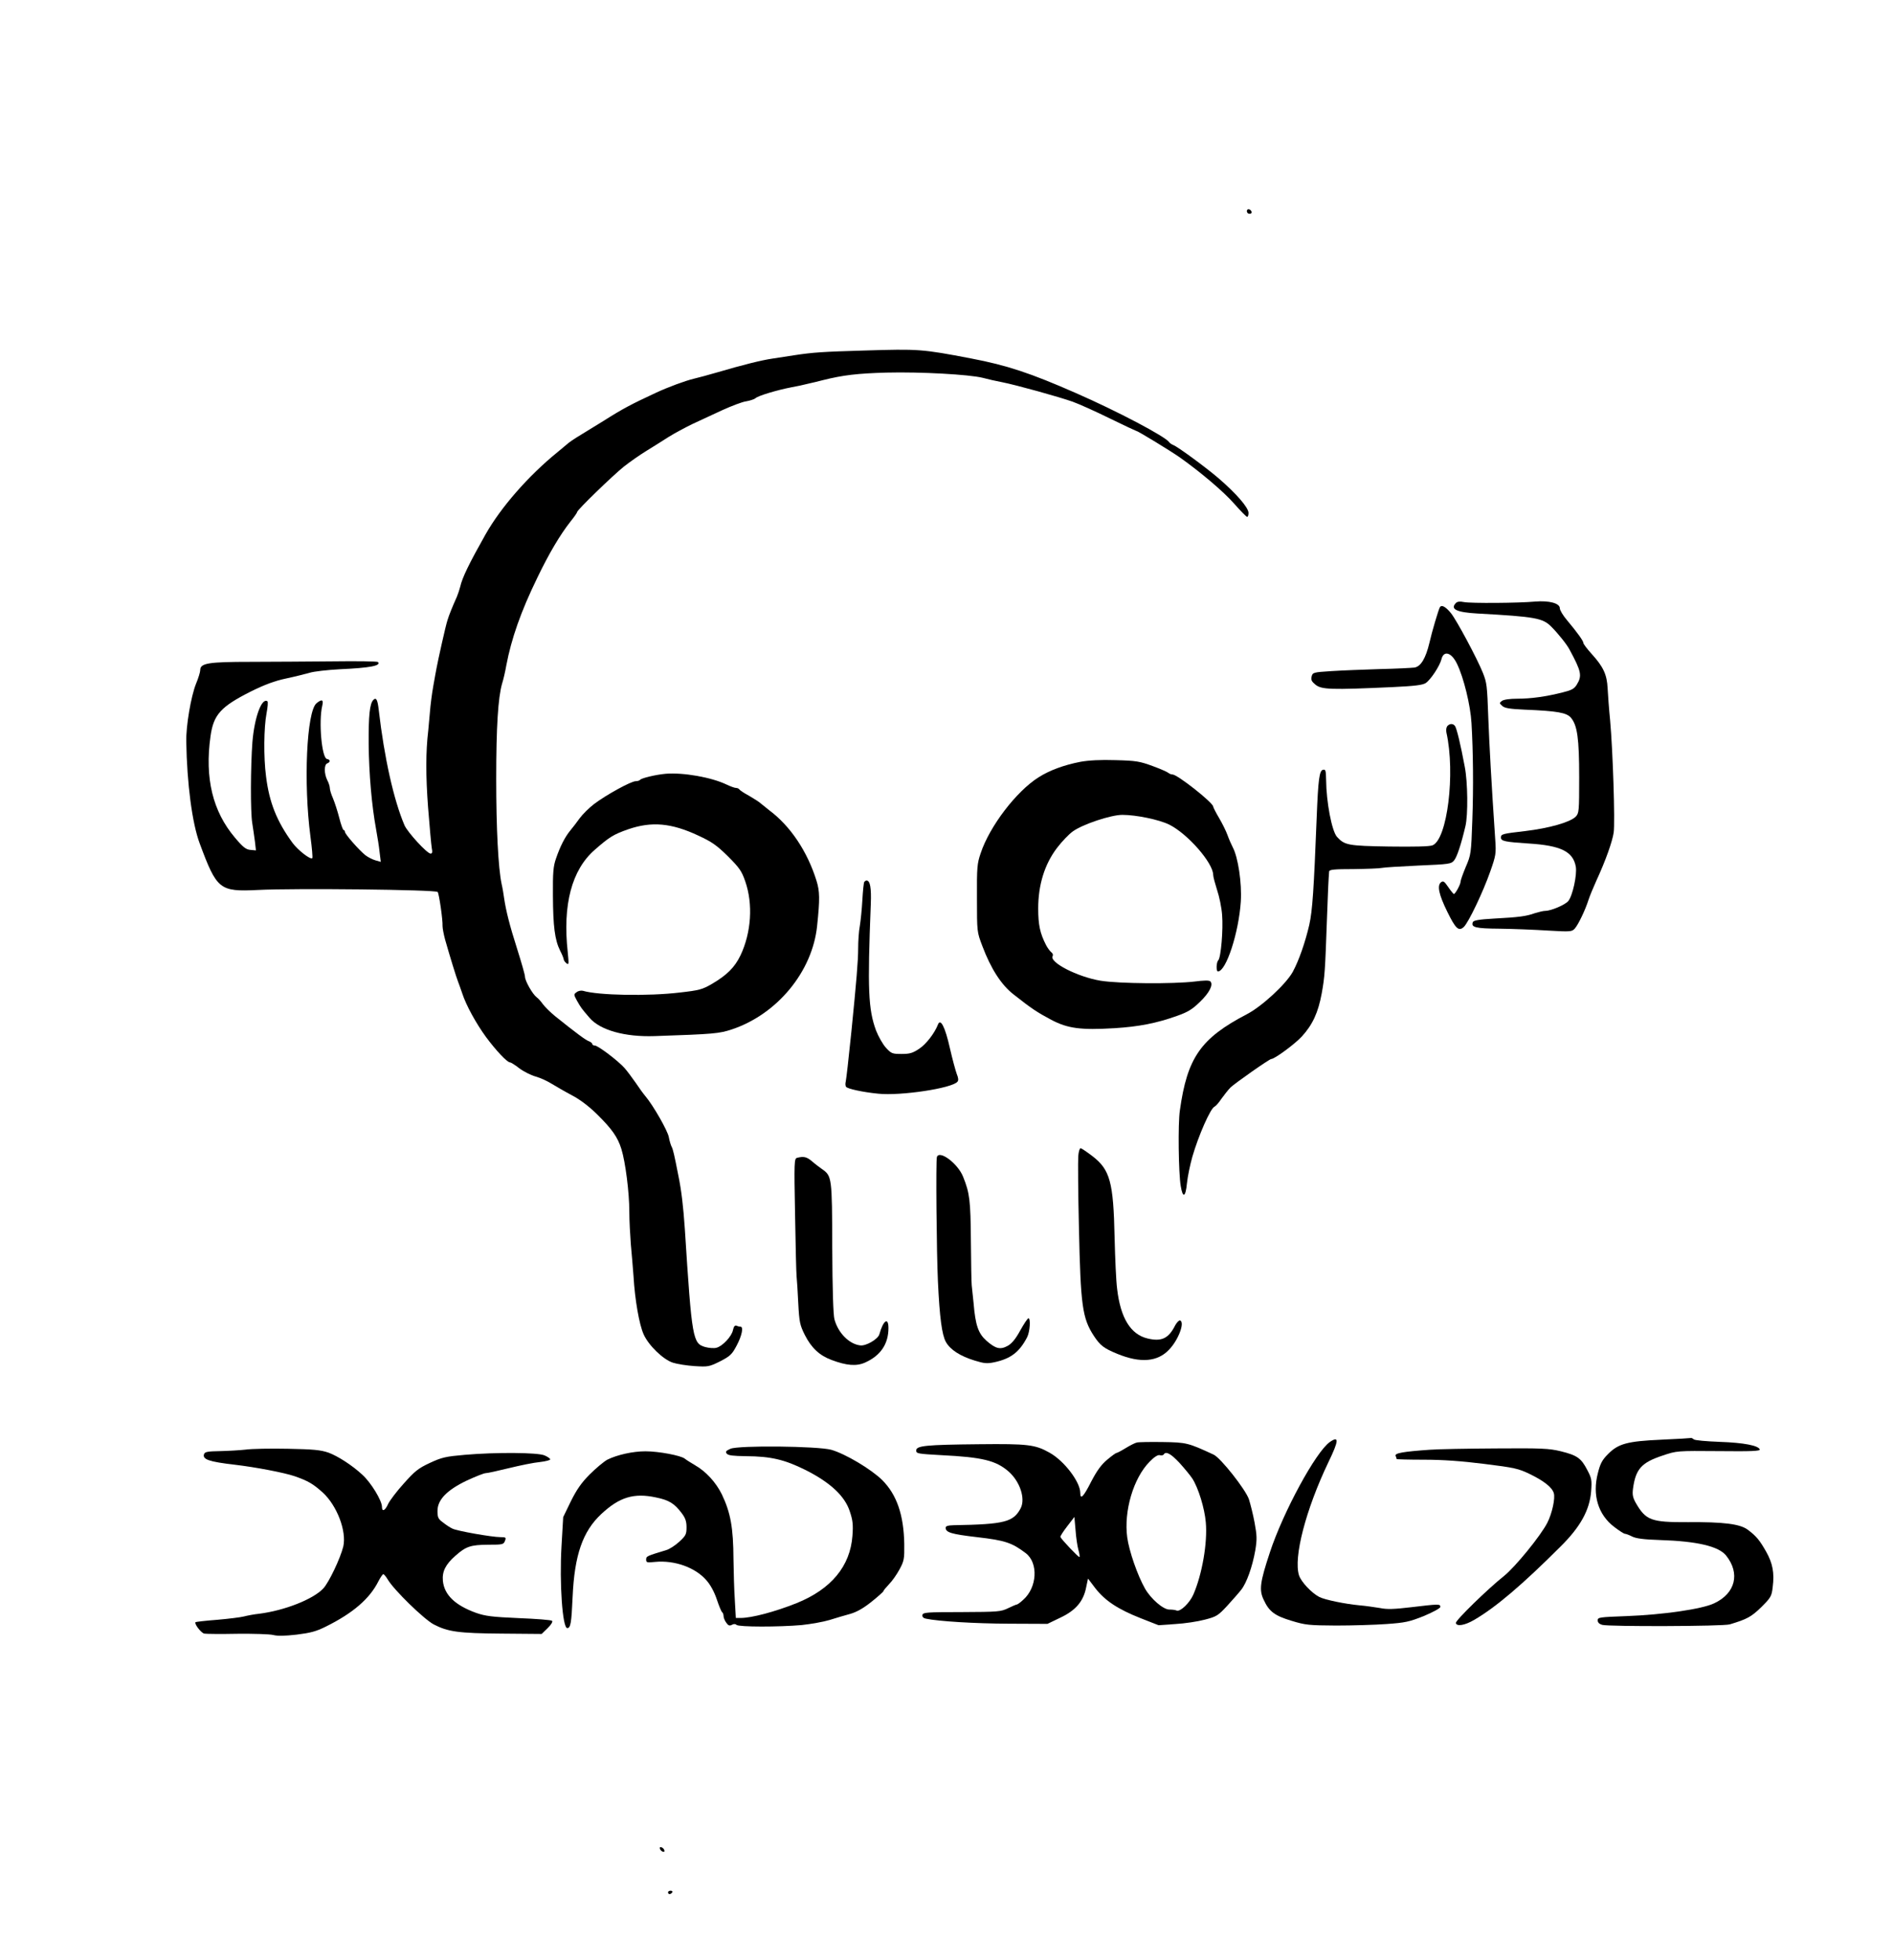 <?xml version="1.0" standalone="no"?>
<!DOCTYPE svg PUBLIC "-//W3C//DTD SVG 20010904//EN"
 "http://www.w3.org/TR/2001/REC-SVG-20010904/DTD/svg10.dtd">
<svg version="1.0" xmlns="http://www.w3.org/2000/svg"
 width="1125pt" height="1164pt" viewBox="0 0 1125 1164"
 preserveAspectRatio="xMidYMid meet">

<g transform="translate(0,1164) scale(0.1,-0.1)"
fill="#00000" stroke="none">
<path d="M7410 10386 c0 -9 7 -16 16 -16 9 0 14 5 12 12 -6 18 -28 21 -28 4z"/>
<path d="M5135 9558 c-243 -7 -304 -11 -415 -28 -41 -6 -100 -15 -130 -20 -63
-9 -179 -38 -325 -81 -55 -16 -118 -33 -140 -38 -51 -12 -154 -50 -225 -83
-148 -69 -195 -93 -315 -169 -71 -44 -143 -88 -158 -97 -16 -10 -37 -24 -47
-32 -9 -8 -39 -33 -66 -55 -175 -142 -338 -329 -429 -490 -97 -172 -138 -256
-150 -310 -4 -16 -13 -43 -20 -60 -24 -53 -47 -109 -56 -140 -10 -29 -56 -236
-65 -285 -3 -14 -11 -61 -19 -105 -8 -44 -17 -114 -20 -155 -4 -41 -8 -91 -10
-110 -15 -125 -15 -268 -1 -455 9 -115 19 -225 22 -242 5 -24 3 -33 -7 -33
-21 0 -137 127 -155 168 -64 150 -120 400 -153 684 -7 62 -15 78 -32 61 -22
-22 -29 -93 -28 -263 2 -179 18 -363 44 -505 8 -44 18 -106 21 -137 l7 -57
-32 9 c-17 5 -43 18 -59 30 -38 30 -122 126 -122 139 0 6 -4 11 -8 11 -4 0
-16 33 -26 73 -10 39 -27 91 -37 115 -11 24 -19 52 -19 62 0 10 -7 31 -15 46
-19 38 -20 93 0 100 20 8 19 22 -2 26 -31 6 -50 223 -28 316 9 37 -2 41 -34
15 -59 -49 -78 -475 -36 -792 9 -67 14 -125 11 -128 -11 -11 -86 48 -117 90
-94 128 -139 241 -158 396 -15 113 -13 291 3 374 7 37 10 70 5 72 -34 22 -77
-96 -89 -243 -11 -145 -12 -414 -1 -480 5 -31 12 -81 16 -110 l6 -53 -33 3
c-26 2 -44 16 -92 73 -132 156 -180 353 -145 602 18 129 61 176 242 267 79 39
140 62 207 76 52 11 115 27 140 34 25 8 106 17 180 21 178 8 247 21 226 43 -4
4 -123 6 -264 4 -142 -1 -362 -3 -491 -3 -254 0 -301 -8 -301 -49 0 -11 -11
-48 -25 -81 -30 -75 -60 -250 -58 -344 4 -248 35 -486 80 -605 102 -275 118
-287 346 -276 215 11 1056 2 1068 -12 8 -8 31 -166 29 -202 0 -14 7 -50 15
-80 31 -109 67 -225 77 -250 5 -14 17 -45 25 -70 23 -71 82 -178 141 -259 60
-81 126 -151 143 -151 5 0 31 -16 55 -35 25 -19 69 -41 97 -49 29 -8 72 -28
97 -44 25 -15 78 -46 118 -67 48 -25 101 -65 151 -114 88 -87 122 -135 144
-206 24 -77 47 -259 47 -370 0 -55 5 -143 9 -195 5 -52 12 -138 16 -190 8
-139 34 -288 60 -345 29 -66 117 -151 175 -169 25 -8 82 -17 128 -20 80 -5 86
-4 151 28 60 31 71 41 99 94 31 58 42 112 23 112 -5 0 -16 2 -24 6 -10 3 -16
-4 -21 -26 -7 -37 -62 -96 -98 -105 -14 -4 -43 -2 -66 4 -75 21 -80 45 -122
701 -9 132 -20 229 -39 320 -24 123 -31 152 -39 168 -5 9 -13 35 -17 57 -6 38
-94 191 -140 245 -12 14 -38 50 -58 80 -21 30 -50 69 -65 86 -38 43 -158 134
-177 134 -8 0 -15 4 -15 9 0 5 -9 12 -19 16 -19 6 -78 50 -199 147 -30 24 -63
57 -75 73 -12 17 -29 36 -38 42 -24 18 -69 97 -69 122 0 11 -21 84 -46 163
-46 144 -67 229 -78 303 -3 22 -9 60 -15 85 -20 95 -32 329 -32 623 0 309 11
484 35 567 8 25 19 73 25 108 30 158 86 319 185 522 69 143 134 253 197 333
22 27 39 52 39 56 0 12 212 217 277 269 34 27 94 69 133 93 39 24 100 62 134
84 35 22 99 56 142 77 43 20 123 57 177 82 55 25 118 49 140 52 23 4 49 12 57
19 17 15 127 48 215 65 33 6 71 14 85 18 14 3 27 6 30 7 3 0 34 8 70 17 120
30 204 40 379 45 202 5 491 -11 571 -31 30 -8 82 -20 115 -26 86 -17 338 -87
420 -116 39 -14 139 -59 222 -100 84 -41 155 -74 157 -74 9 0 207 -121 258
-157 124 -88 260 -203 323 -275 38 -43 72 -78 77 -78 4 0 8 10 8 23 0 32 -72
115 -180 208 -75 64 -242 187 -268 196 -9 4 -20 11 -24 17 -22 33 -306 183
-553 291 -271 119 -409 165 -624 206 -293 56 -310 57 -636 47z"/>
<path d="M8653 8059 c-37 -37 3 -56 127 -63 346 -19 389 -27 440 -79 39 -39
93 -106 108 -136 70 -129 75 -155 43 -207 -15 -25 -30 -33 -82 -46 -102 -26
-191 -38 -271 -38 -45 0 -81 -5 -92 -13 -16 -12 -16 -14 2 -30 14 -13 44 -18
133 -22 196 -8 249 -18 275 -48 38 -45 49 -123 49 -354 0 -203 -1 -213 -21
-234 -34 -33 -157 -68 -299 -85 -138 -16 -145 -18 -145 -39 0 -21 26 -26 165
-35 192 -12 264 -48 280 -138 8 -48 -19 -173 -45 -204 -18 -22 -102 -58 -136
-58 -12 0 -40 -7 -63 -14 -50 -18 -93 -24 -244 -32 -89 -5 -120 -11 -124 -21
-12 -31 16 -38 160 -39 78 -1 206 -6 285 -11 136 -8 144 -7 161 12 20 22 62
109 81 169 7 22 28 73 47 115 55 119 95 232 103 286 9 60 -5 489 -21 665 -7
69 -13 155 -15 192 -4 81 -25 127 -94 203 -28 31 -50 60 -50 66 0 12 -35 61
-97 135 -24 28 -43 60 -43 71 0 30 -63 47 -147 40 -97 -9 -382 -11 -423 -3
-23 5 -39 3 -47 -5z"/>
<path d="M8557 8033 c-8 -14 -47 -144 -62 -211 -22 -92 -51 -141 -89 -147 -17
-2 -110 -7 -206 -9 -96 -3 -225 -8 -287 -12 -108 -7 -112 -8 -118 -32 -5 -20
0 -30 22 -48 36 -30 90 -32 460 -15 129 6 178 12 196 24 29 19 83 101 93 140
13 56 60 43 93 -26 40 -82 80 -247 86 -352 10 -168 12 -385 5 -575 -7 -200 -8
-207 -39 -279 -17 -41 -31 -80 -31 -88 0 -16 -31 -73 -40 -73 -3 1 -18 19 -33
41 -24 35 -30 39 -44 28 -23 -20 -12 -72 38 -174 50 -102 68 -118 98 -91 28
26 115 208 158 331 33 94 35 105 29 190 -23 339 -35 564 -41 718 -7 199 -9
211 -32 270 -33 83 -156 313 -190 355 -32 39 -56 52 -66 35z"/>
<path d="M8601 7327 c-6 -8 -8 -24 -5 -38 54 -242 5 -636 -83 -670 -18 -7
-111 -9 -258 -7 -244 4 -264 8 -309 57 -31 34 -64 208 -65 339 -1 55 -3 63
-18 60 -22 -4 -29 -55 -38 -283 -17 -430 -25 -553 -44 -638 -24 -104 -62 -213
-98 -279 -40 -73 -184 -206 -273 -252 -274 -143 -354 -257 -398 -571 -12 -79
-8 -374 5 -449 12 -75 29 -68 37 16 4 40 19 111 32 157 36 125 108 289 132
298 7 3 26 24 41 47 16 22 40 53 54 67 26 25 231 169 242 169 20 0 142 90 182
134 64 70 97 142 118 256 18 100 20 130 31 440 6 172 9 233 13 284 1 11 31 14
146 14 79 1 155 4 167 7 13 3 110 9 217 14 185 8 195 9 213 31 17 21 41 93 67
203 16 67 14 261 -4 353 -25 134 -48 228 -58 242 -12 16 -32 15 -46 -1z"/>
<path d="M6420 7115 c-97 -19 -182 -50 -248 -92 -132 -83 -291 -291 -344 -451
-21 -61 -23 -85 -22 -267 0 -200 0 -200 32 -284 51 -135 112 -230 185 -287
109 -86 140 -106 224 -151 99 -52 175 -62 377 -50 143 9 248 29 371 73 65 23
91 39 137 84 56 54 80 102 61 121 -7 7 -39 6 -94 -1 -127 -15 -447 -13 -559 5
-137 23 -307 110 -284 147 4 6 0 16 -8 22 -8 6 -22 25 -31 42 -36 70 -47 120
-47 218 0 140 38 263 112 360 29 38 71 82 94 98 58 42 226 98 294 98 82 0 218
-28 279 -58 110 -55 261 -228 261 -299 0 -11 11 -51 23 -89 13 -38 27 -105 30
-149 7 -86 -7 -253 -23 -269 -12 -12 -13 -66 -2 -66 49 0 124 231 136 415 7
110 -16 263 -48 323 -8 15 -22 47 -31 72 -9 25 -32 71 -51 103 -19 32 -34 62
-34 66 0 23 -213 191 -242 191 -8 0 -18 4 -24 9 -5 5 -47 24 -94 41 -76 28
-99 32 -220 35 -90 3 -160 -1 -210 -10z"/>
<path d="M3955 7044 c-57 -5 -145 -26 -151 -36 -3 -4 -15 -8 -26 -8 -28 0
-177 -82 -248 -136 -30 -23 -68 -61 -85 -84 -16 -23 -42 -56 -56 -73 -32 -39
-60 -94 -85 -167 -16 -46 -19 -83 -18 -220 1 -182 11 -263 43 -327 12 -23 21
-46 21 -51 0 -5 7 -16 16 -23 15 -12 15 -6 8 66 -31 282 24 488 160 607 88 77
112 92 201 123 138 47 255 37 415 -38 80 -37 109 -57 176 -123 69 -69 82 -88
103 -149 47 -135 36 -303 -28 -439 -35 -72 -80 -117 -170 -170 -57 -33 -75
-38 -189 -51 -191 -23 -488 -17 -577 10 -11 3 -28 0 -38 -8 -18 -13 -18 -14 2
-51 24 -42 26 -45 76 -103 63 -72 209 -113 385 -107 356 12 384 15 460 40 269
90 478 343 506 614 17 161 16 206 -4 270 -54 173 -155 324 -280 417 -20 16
-43 34 -51 41 -8 8 -38 27 -67 44 -30 16 -57 34 -60 39 -3 5 -12 9 -20 9 -8 0
-33 9 -56 20 -89 43 -258 73 -363 64z"/>
<path d="M5136 6401 c-3 -5 -8 -53 -11 -107 -3 -55 -10 -123 -15 -153 -6 -30
-10 -91 -10 -135 0 -72 -10 -192 -40 -491 -18 -176 -30 -280 -34 -300 -3 -11
-2 -25 2 -30 8 -12 99 -32 191 -41 133 -14 439 32 471 71 7 8 6 22 -4 46 -7
19 -26 88 -41 154 -28 125 -56 180 -71 139 -20 -51 -70 -116 -111 -143 -39
-26 -56 -31 -105 -31 -55 0 -61 2 -93 37 -19 21 -45 67 -59 103 -46 126 -51
243 -31 749 4 98 -4 141 -25 141 -5 0 -11 -4 -14 -9z"/>
<path d="M6408 4773 c-2 -27 -1 -217 4 -423 10 -466 20 -539 89 -645 38 -57
58 -73 141 -107 135 -55 237 -47 305 25 56 57 96 164 66 174 -6 2 -19 -11 -29
-29 -39 -78 -81 -98 -164 -78 -101 24 -161 122 -181 295 -6 44 -12 181 -15
305 -7 330 -27 403 -133 484 -33 25 -64 46 -69 46 -6 0 -12 -21 -14 -47z"/>
<path d="M5568 4768 c-7 -18 -2 -567 6 -738 10 -216 24 -318 47 -360 26 -47
86 -85 171 -111 58 -18 75 -19 118 -10 97 21 148 60 194 148 17 33 22 113 8
113 -5 0 -26 -32 -48 -71 -27 -50 -50 -78 -74 -92 -45 -25 -72 -19 -128 30
-48 43 -65 91 -76 223 -4 41 -9 89 -11 105 -2 17 -4 136 -5 265 -2 240 -7 283
-46 380 -31 79 -141 161 -156 118z"/>
<path d="M4737 4763 c-17 -4 -18 -23 -12 -336 3 -183 7 -348 9 -367 2 -19 7
-91 10 -160 6 -114 10 -131 39 -189 39 -77 87 -122 160 -149 88 -33 147 -38
198 -15 92 41 139 110 139 205 0 67 -31 46 -54 -37 -8 -29 -80 -71 -114 -66
-66 8 -131 74 -153 155 -7 26 -12 178 -13 426 -1 421 -2 425 -62 467 -14 10
-41 30 -59 46 -31 26 -49 30 -88 20z"/>
<path d="M9875 3089 c-205 -9 -258 -24 -319 -86 -34 -34 -46 -56 -60 -113 -34
-130 2 -247 97 -319 30 -23 58 -41 64 -41 5 0 25 -7 42 -16 24 -12 70 -18 164
-21 223 -7 350 -37 395 -92 85 -106 56 -225 -71 -284 -70 -34 -304 -68 -522
-76 -159 -6 -170 -7 -170 -25 0 -13 9 -22 27 -27 42 -11 718 -9 758 3 103 31
127 44 187 102 57 57 62 65 68 119 11 84 0 142 -39 211 -38 67 -58 92 -109
130 -45 34 -143 47 -359 45 -216 -1 -247 11 -307 115 -17 31 -21 48 -16 85 16
116 50 154 177 196 83 28 84 28 332 26 194 -2 247 0 244 10 -8 23 -94 40 -238
45 -80 3 -149 9 -154 15 -6 5 -12 8 -15 8 -4 -1 -82 -6 -176 -10z"/>
<path d="M7903 3075 c-83 -58 -277 -415 -356 -655 -59 -178 -65 -224 -37 -282
32 -70 66 -95 166 -125 82 -25 103 -27 264 -28 96 0 231 4 300 9 112 8 135 13
223 48 56 24 97 46 97 54 0 18 -12 17 -172 -2 -102 -12 -144 -14 -187 -5 -31
5 -85 13 -121 16 -86 8 -208 33 -240 50 -46 24 -107 89 -120 128 -34 106 40
391 175 673 62 128 64 158 8 119z"/>
<path d="M6756 3072 c-10 -2 -40 -17 -66 -33 -26 -16 -51 -29 -55 -29 -4 0
-29 -18 -55 -40 -35 -29 -61 -65 -95 -130 -46 -91 -65 -110 -65 -67 0 65 -96
191 -183 239 -85 48 -130 53 -417 50 -318 -3 -375 -9 -375 -37 0 -19 9 -20
150 -28 244 -12 324 -32 399 -97 68 -60 101 -161 72 -218 -43 -82 -96 -96
-398 -101 -34 -1 -48 -5 -48 -15 0 -28 33 -38 187 -56 166 -19 207 -33 289
-95 76 -58 68 -204 -15 -277 -17 -16 -34 -28 -38 -28 -4 0 -27 -10 -52 -22
-43 -21 -60 -22 -276 -23 -208 0 -230 -2 -233 -17 -2 -11 5 -19 20 -22 75 -16
290 -29 492 -30 l231 -1 77 37 c91 43 137 97 153 180 l11 52 44 -58 c58 -74
134 -124 268 -177 l107 -42 100 7 c55 3 134 15 175 26 70 18 79 24 133 82 32
35 69 77 83 95 33 41 67 138 84 234 11 67 10 89 -4 165 -9 49 -25 112 -34 140
-21 59 -167 244 -209 264 -151 70 -162 73 -303 75 -74 1 -144 0 -154 -3z m252
-119 c29 -32 65 -75 78 -95 36 -56 73 -177 80 -260 11 -121 -22 -310 -74 -429
-22 -50 -77 -103 -99 -95 -8 4 -28 6 -44 6 -36 0 -109 63 -144 124 -45 79 -95
224 -106 305 -21 156 37 352 133 449 27 28 49 42 60 39 10 -3 21 -1 24 4 12
21 41 6 92 -48z m-599 -519 c6 -21 9 -40 6 -42 -4 -4 -107 104 -113 119 -2 4
16 32 40 63 l43 56 7 -79 c3 -44 11 -96 17 -117z"/>
<path d="M4341 3035 c-27 -12 -31 -18 -22 -29 9 -11 39 -14 114 -15 148 -1
229 -20 354 -82 147 -74 233 -154 263 -245 18 -54 21 -79 16 -146 -13 -180
-126 -317 -332 -400 -128 -51 -266 -88 -333 -88 l-28 0 -6 107 c-4 58 -7 167
-8 242 -1 187 -17 276 -69 385 -35 71 -94 136 -159 173 -25 15 -53 32 -61 39
-23 19 -156 44 -234 44 -75 0 -169 -21 -227 -50 -20 -11 -67 -50 -104 -87 -51
-51 -78 -91 -113 -161 l-45 -93 -10 -172 c-13 -222 6 -487 34 -487 20 0 25 28
32 185 11 249 60 389 170 492 108 101 194 127 325 99 78 -16 109 -35 153 -93
22 -29 29 -49 29 -84 0 -42 -4 -50 -43 -86 -24 -22 -59 -45 -78 -50 -115 -35
-119 -36 -119 -56 0 -18 5 -19 53 -14 115 11 238 -32 305 -109 24 -27 47 -69
62 -114 13 -39 27 -73 32 -76 4 -3 8 -13 8 -22 0 -10 7 -28 16 -40 12 -17 19
-20 33 -13 12 7 22 6 28 0 13 -13 252 -13 388 -1 55 6 129 19 165 30 36 11 91
28 122 36 39 11 78 33 127 72 39 31 71 60 71 63 0 4 15 22 33 41 19 19 47 59
63 89 27 50 29 62 28 150 -3 172 -44 293 -131 380 -66 65 -219 156 -303 180
-81 22 -550 27 -599 6z"/>
<path d="M1460 3030 c-36 -4 -105 -8 -153 -9 -70 -1 -89 -4 -94 -17 -12 -32
28 -46 184 -64 126 -15 292 -47 354 -68 80 -28 109 -45 166 -96 85 -77 144
-230 123 -322 -17 -69 -85 -213 -119 -249 -60 -64 -230 -131 -381 -150 -30 -3
-71 -11 -90 -16 -19 -5 -91 -14 -160 -20 -68 -5 -126 -12 -128 -14 -9 -9 33
-64 52 -68 12 -2 100 -3 196 -1 96 1 192 -2 213 -7 26 -7 70 -6 140 2 81 10
116 19 172 47 162 80 262 166 314 270 12 23 25 42 29 42 4 0 16 -14 26 -31 37
-63 214 -235 273 -267 85 -44 146 -53 406 -55 l236 -2 35 34 c22 21 32 39 27
44 -5 5 -94 12 -197 16 -160 7 -199 12 -254 31 -125 45 -190 107 -198 191 -5
55 16 97 74 148 63 56 91 65 193 66 88 0 94 1 102 23 8 20 5 22 -26 22 -51 0
-261 37 -287 51 -13 6 -38 22 -55 36 -29 21 -33 30 -33 69 0 66 56 124 176
181 50 23 100 43 110 43 11 0 73 14 139 30 66 16 148 33 183 36 34 4 62 11 62
16 0 5 -16 16 -35 24 -43 17 -285 19 -472 3 -114 -10 -137 -15 -208 -48 -69
-32 -90 -49 -155 -122 -42 -46 -83 -101 -93 -121 -18 -41 -37 -50 -37 -18 0
37 -65 144 -117 191 -59 55 -146 111 -201 131 -47 16 -89 20 -242 23 -102 2
-214 0 -250 -5z"/>
<path d="M8495 3029 c-157 -11 -207 -20 -201 -36 4 -8 6 -17 6 -19 0 -2 73 -4
163 -4 111 0 223 -8 358 -25 179 -22 204 -28 270 -60 83 -40 133 -79 143 -113
10 -30 -10 -121 -38 -176 -39 -77 -191 -263 -257 -316 -97 -77 -290 -265 -287
-280 5 -22 53 -14 108 18 128 74 289 211 515 437 117 116 172 215 181 327 5
67 3 78 -23 127 -36 70 -60 87 -157 111 -70 17 -114 19 -385 17 -168 -1 -346
-4 -396 -8z"/>
<path d="M3922 659 c2 -7 10 -15 17 -17 8 -3 12 1 9 9 -2 7 -10 15 -17 17 -8
3 -12 -1 -9 -9z"/>
<path d="M3970 400 c0 -5 4 -10 9 -10 6 0 13 5 16 10 3 6 -1 10 -9 10 -9 0
-16 -4 -16 -10z"/>
</g>
</svg>
